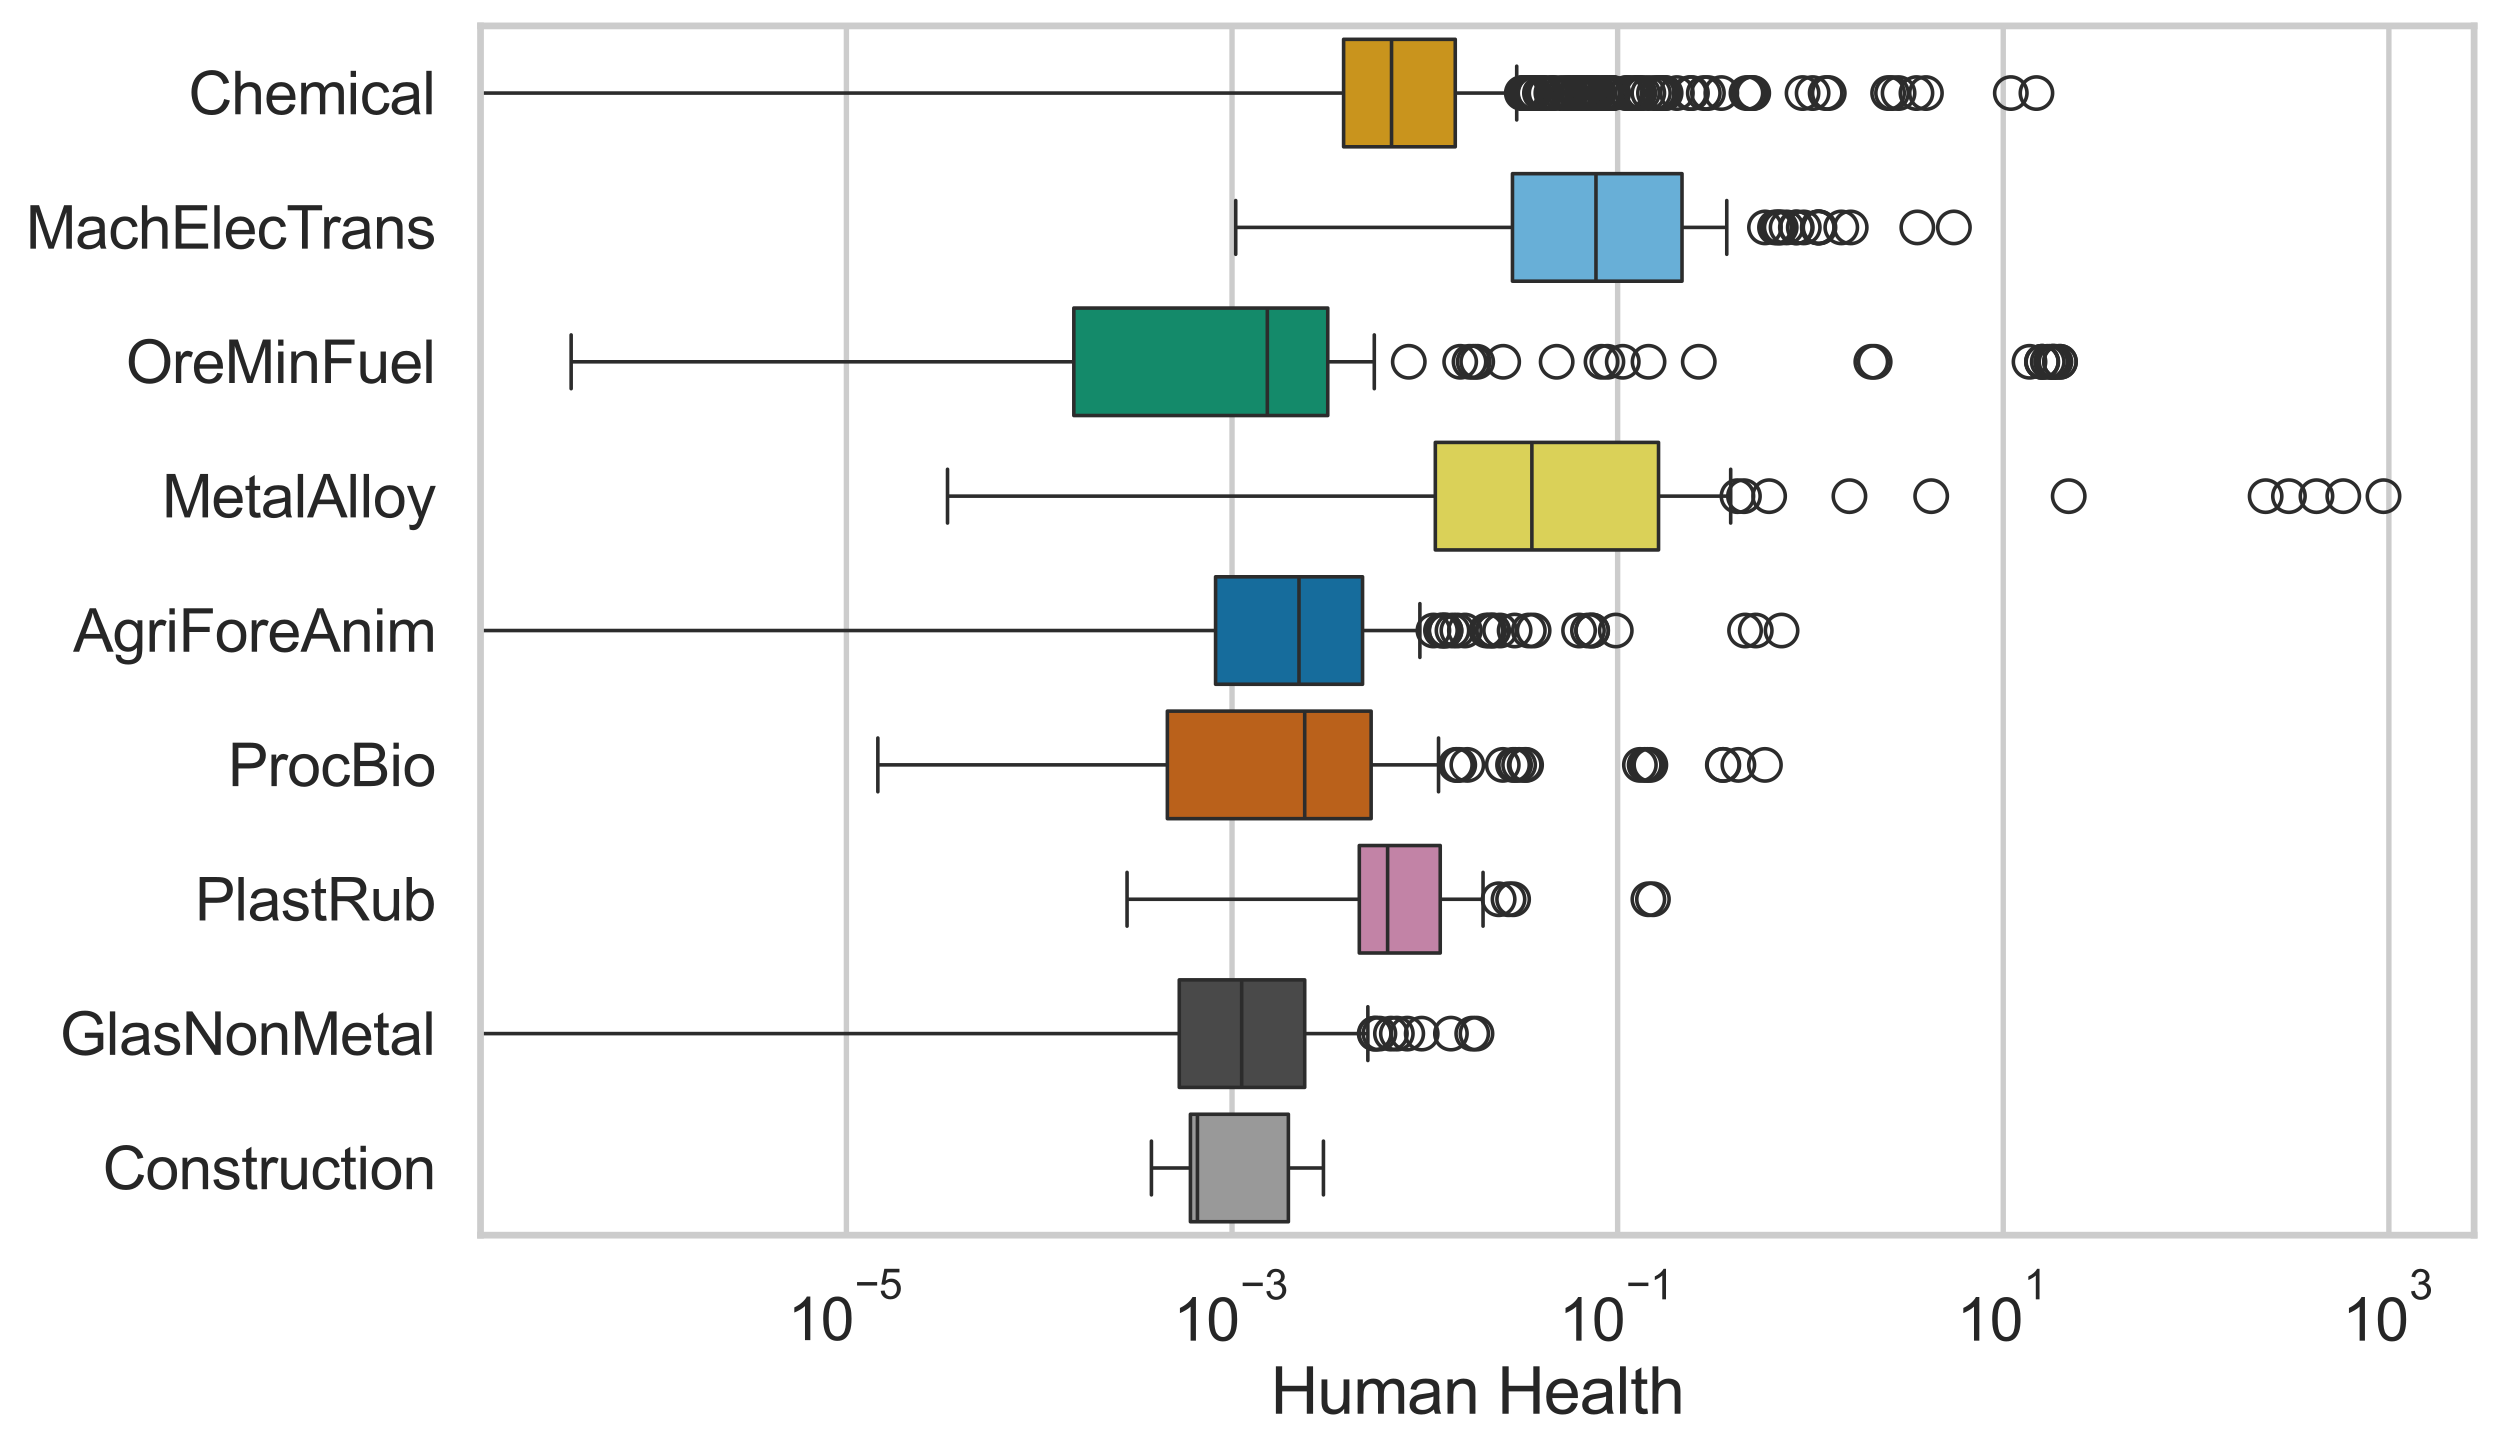<?xml version="1.0" encoding="utf-8" standalone="no"?>
<!DOCTYPE svg PUBLIC "-//W3C//DTD SVG 1.1//EN"
  "http://www.w3.org/Graphics/SVG/1.1/DTD/svg11.dtd">
<svg xmlns:xlink="http://www.w3.org/1999/xlink" width="695.577pt" height="404.121pt" viewBox="0 0 695.577 404.121" xmlns="http://www.w3.org/2000/svg" version="1.1">
 <defs>
  <style type="text/css">*{stroke-linejoin: round; stroke-linecap: butt}</style>
 </defs>
 <g id="figure_1">
  <g id="patch_1">
   <path d="M 0 404.121 
L 695.577 404.121 
L 695.577 0 
L 0 0 
z
" style="fill: #ffffff"/>
  </g>
  <g id="axes_1">
   <g id="patch_2">
    <path d="M 133.697 343.665 
L 688.377 343.665 
L 688.377 7.2 
L 133.697 7.2 
z
" style="fill: #ffffff"/>
   </g>
   <g id="matplotlib.axis_1">
    <g id="xtick_1">
     <g id="line2d_1">
      <path d="M 235.497 343.665 
L 235.497 7.2 
" clip-path="url(#pd877529862)" style="fill: none; stroke: #cccccc; stroke-width: 1.5; stroke-linecap: round"/>
     </g>
     <g id="text_1">
      <!-- $\mathdefault{10^{-5}}$ -->
      <g style="fill: #262626" transform="translate(219.162 373.015) scale(0.165 -0.165)">
       <defs>
        <path id="ArialMT-31" d="M 2384 0 
L 1822 0 
L 1822 3584 
Q 1619 3391 1289 3197 
Q 959 3003 697 2906 
L 697 3450 
Q 1169 3672 1522 3987 
Q 1875 4303 2022 4600 
L 2384 4600 
L 2384 0 
z
" transform="scale(0.016)"/>
        <path id="ArialMT-30" d="M 266 2259 
Q 266 3072 433 3567 
Q 600 4063 929 4331 
Q 1259 4600 1759 4600 
Q 2128 4600 2406 4451 
Q 2684 4303 2865 4023 
Q 3047 3744 3150 3342 
Q 3253 2941 3253 2259 
Q 3253 1453 3087 958 
Q 2922 463 2592 192 
Q 2263 -78 1759 -78 
Q 1097 -78 719 397 
Q 266 969 266 2259 
z
M 844 2259 
Q 844 1131 1108 757 
Q 1372 384 1759 384 
Q 2147 384 2411 759 
Q 2675 1134 2675 2259 
Q 2675 3391 2411 3762 
Q 2147 4134 1753 4134 
Q 1366 4134 1134 3806 
Q 844 3388 844 2259 
z
" transform="scale(0.016)"/>
        <path id="ArialMT-2212" d="M 3381 1997 
L 356 1997 
L 356 2522 
L 3381 2522 
L 3381 1997 
z
" transform="scale(0.016)"/>
        <path id="ArialMT-35" d="M 266 1200 
L 856 1250 
Q 922 819 1161 601 
Q 1400 384 1738 384 
Q 2144 384 2425 690 
Q 2706 997 2706 1503 
Q 2706 1984 2436 2262 
Q 2166 2541 1728 2541 
Q 1456 2541 1237 2417 
Q 1019 2294 894 2097 
L 366 2166 
L 809 4519 
L 3088 4519 
L 3088 3981 
L 1259 3981 
L 1013 2750 
Q 1425 3038 1878 3038 
Q 2478 3038 2890 2622 
Q 3303 2206 3303 1553 
Q 3303 931 2941 478 
Q 2500 -78 1738 -78 
Q 1113 -78 717 272 
Q 322 622 266 1200 
z
" transform="scale(0.016)"/>
       </defs>
       <use xlink:href="#ArialMT-31" transform="translate(0 0.88)"/>
       <use xlink:href="#ArialMT-30" transform="translate(55.615 0.88)"/>
       <use xlink:href="#ArialMT-2212" transform="translate(112.973 70.573) scale(0.7)"/>
       <use xlink:href="#ArialMT-35" transform="translate(153.852 70.573) scale(0.7)"/>
      </g>
     </g>
    </g>
    <g id="xtick_2">
     <g id="line2d_2">
      <path d="M 342.787 343.665 
L 342.787 7.2 
" clip-path="url(#pd877529862)" style="fill: none; stroke: #cccccc; stroke-width: 1.5; stroke-linecap: round"/>
     </g>
     <g id="text_2">
      <!-- $\mathdefault{10^{-3}}$ -->
      <g style="fill: #262626" transform="translate(326.452 373.18) scale(0.165 -0.165)">
       <defs>
        <path id="ArialMT-33" d="M 269 1209 
L 831 1284 
Q 928 806 1161 595 
Q 1394 384 1728 384 
Q 2125 384 2398 659 
Q 2672 934 2672 1341 
Q 2672 1728 2419 1979 
Q 2166 2231 1775 2231 
Q 1616 2231 1378 2169 
L 1441 2663 
Q 1497 2656 1531 2656 
Q 1891 2656 2178 2843 
Q 2466 3031 2466 3422 
Q 2466 3731 2256 3934 
Q 2047 4138 1716 4138 
Q 1388 4138 1169 3931 
Q 950 3725 888 3313 
L 325 3413 
Q 428 3978 793 4289 
Q 1159 4600 1703 4600 
Q 2078 4600 2393 4439 
Q 2709 4278 2876 4000 
Q 3044 3722 3044 3409 
Q 3044 3113 2884 2869 
Q 2725 2625 2413 2481 
Q 2819 2388 3044 2092 
Q 3269 1797 3269 1353 
Q 3269 753 2831 336 
Q 2394 -81 1725 -81 
Q 1122 -81 723 278 
Q 325 638 269 1209 
z
" transform="scale(0.016)"/>
       </defs>
       <use xlink:href="#ArialMT-31" transform="translate(0 0.994)"/>
       <use xlink:href="#ArialMT-30" transform="translate(55.615 0.994)"/>
       <use xlink:href="#ArialMT-2212" transform="translate(112.973 70.688) scale(0.7)"/>
       <use xlink:href="#ArialMT-33" transform="translate(153.852 70.688) scale(0.7)"/>
      </g>
     </g>
    </g>
    <g id="xtick_3">
     <g id="line2d_3">
      <path d="M 450.077 343.665 
L 450.077 7.2 
" clip-path="url(#pd877529862)" style="fill: none; stroke: #cccccc; stroke-width: 1.5; stroke-linecap: round"/>
     </g>
     <g id="text_3">
      <!-- $\mathdefault{10^{-1}}$ -->
      <g style="fill: #262626" transform="translate(433.742 373.18) scale(0.165 -0.165)">
       <use xlink:href="#ArialMT-31" transform="translate(0 0.994)"/>
       <use xlink:href="#ArialMT-30" transform="translate(55.615 0.994)"/>
       <use xlink:href="#ArialMT-2212" transform="translate(112.973 70.688) scale(0.7)"/>
       <use xlink:href="#ArialMT-31" transform="translate(153.852 70.688) scale(0.7)"/>
      </g>
     </g>
    </g>
    <g id="xtick_4">
     <g id="line2d_4">
      <path d="M 557.367 343.665 
L 557.367 7.2 
" clip-path="url(#pd877529862)" style="fill: none; stroke: #cccccc; stroke-width: 1.5; stroke-linecap: round"/>
     </g>
     <g id="text_4">
      <!-- $\mathdefault{10^{1}}$ -->
      <g style="fill: #262626" transform="translate(544.415 373.18) scale(0.165 -0.165)">
       <use xlink:href="#ArialMT-31" transform="translate(0 0.994)"/>
       <use xlink:href="#ArialMT-30" transform="translate(55.615 0.994)"/>
       <use xlink:href="#ArialMT-31" transform="translate(112.973 70.688) scale(0.7)"/>
      </g>
     </g>
    </g>
    <g id="xtick_5">
     <g id="line2d_5">
      <path d="M 664.657 343.665 
L 664.657 7.2 
" clip-path="url(#pd877529862)" style="fill: none; stroke: #cccccc; stroke-width: 1.5; stroke-linecap: round"/>
     </g>
     <g id="text_5">
      <!-- $\mathdefault{10^{3}}$ -->
      <g style="fill: #262626" transform="translate(651.705 373.18) scale(0.165 -0.165)">
       <use xlink:href="#ArialMT-31" transform="translate(0 0.994)"/>
       <use xlink:href="#ArialMT-30" transform="translate(55.615 0.994)"/>
       <use xlink:href="#ArialMT-33" transform="translate(112.973 70.688) scale(0.7)"/>
      </g>
     </g>
    </g>
    <g id="text_6">
     <!-- Human Health -->
     <g style="fill: #262626" transform="translate(353.511 393.344) scale(0.18 -0.18)">
      <defs>
       <path id="ArialMT-48" d="M 513 0 
L 513 4581 
L 1119 4581 
L 1119 2700 
L 3500 2700 
L 3500 4581 
L 4106 4581 
L 4106 0 
L 3500 0 
L 3500 2159 
L 1119 2159 
L 1119 0 
L 513 0 
z
" transform="scale(0.016)"/>
       <path id="ArialMT-75" d="M 2597 0 
L 2597 488 
Q 2209 -75 1544 -75 
Q 1250 -75 995 37 
Q 741 150 617 320 
Q 494 491 444 738 
Q 409 903 409 1263 
L 409 3319 
L 972 3319 
L 972 1478 
Q 972 1038 1006 884 
Q 1059 663 1231 536 
Q 1403 409 1656 409 
Q 1909 409 2131 539 
Q 2353 669 2445 892 
Q 2538 1116 2538 1541 
L 2538 3319 
L 3100 3319 
L 3100 0 
L 2597 0 
z
" transform="scale(0.016)"/>
       <path id="ArialMT-6d" d="M 422 0 
L 422 3319 
L 925 3319 
L 925 2853 
Q 1081 3097 1340 3245 
Q 1600 3394 1931 3394 
Q 2300 3394 2536 3241 
Q 2772 3088 2869 2813 
Q 3263 3394 3894 3394 
Q 4388 3394 4653 3120 
Q 4919 2847 4919 2278 
L 4919 0 
L 4359 0 
L 4359 2091 
Q 4359 2428 4304 2576 
Q 4250 2725 4106 2815 
Q 3963 2906 3769 2906 
Q 3419 2906 3187 2673 
Q 2956 2441 2956 1928 
L 2956 0 
L 2394 0 
L 2394 2156 
Q 2394 2531 2256 2718 
Q 2119 2906 1806 2906 
Q 1569 2906 1367 2781 
Q 1166 2656 1075 2415 
Q 984 2175 984 1722 
L 984 0 
L 422 0 
z
" transform="scale(0.016)"/>
       <path id="ArialMT-61" d="M 2588 409 
Q 2275 144 1986 34 
Q 1697 -75 1366 -75 
Q 819 -75 525 192 
Q 231 459 231 875 
Q 231 1119 342 1320 
Q 453 1522 633 1644 
Q 813 1766 1038 1828 
Q 1203 1872 1538 1913 
Q 2219 1994 2541 2106 
Q 2544 2222 2544 2253 
Q 2544 2597 2384 2738 
Q 2169 2928 1744 2928 
Q 1347 2928 1158 2789 
Q 969 2650 878 2297 
L 328 2372 
Q 403 2725 575 2942 
Q 747 3159 1072 3276 
Q 1397 3394 1825 3394 
Q 2250 3394 2515 3294 
Q 2781 3194 2906 3042 
Q 3031 2891 3081 2659 
Q 3109 2516 3109 2141 
L 3109 1391 
Q 3109 606 3145 398 
Q 3181 191 3288 0 
L 2700 0 
Q 2613 175 2588 409 
z
M 2541 1666 
Q 2234 1541 1622 1453 
Q 1275 1403 1131 1340 
Q 988 1278 909 1158 
Q 831 1038 831 891 
Q 831 666 1001 516 
Q 1172 366 1500 366 
Q 1825 366 2078 508 
Q 2331 650 2450 897 
Q 2541 1088 2541 1459 
L 2541 1666 
z
" transform="scale(0.016)"/>
       <path id="ArialMT-6e" d="M 422 0 
L 422 3319 
L 928 3319 
L 928 2847 
Q 1294 3394 1984 3394 
Q 2284 3394 2536 3286 
Q 2788 3178 2913 3003 
Q 3038 2828 3088 2588 
Q 3119 2431 3119 2041 
L 3119 0 
L 2556 0 
L 2556 2019 
Q 2556 2363 2490 2533 
Q 2425 2703 2258 2804 
Q 2091 2906 1866 2906 
Q 1506 2906 1245 2678 
Q 984 2450 984 1813 
L 984 0 
L 422 0 
z
" transform="scale(0.016)"/>
       <path id="ArialMT-20" transform="scale(0.016)"/>
       <path id="ArialMT-65" d="M 2694 1069 
L 3275 997 
Q 3138 488 2766 206 
Q 2394 -75 1816 -75 
Q 1088 -75 661 373 
Q 234 822 234 1631 
Q 234 2469 665 2931 
Q 1097 3394 1784 3394 
Q 2450 3394 2872 2941 
Q 3294 2488 3294 1666 
Q 3294 1616 3291 1516 
L 816 1516 
Q 847 969 1125 678 
Q 1403 388 1819 388 
Q 2128 388 2347 550 
Q 2566 713 2694 1069 
z
M 847 1978 
L 2700 1978 
Q 2663 2397 2488 2606 
Q 2219 2931 1791 2931 
Q 1403 2931 1139 2672 
Q 875 2413 847 1978 
z
" transform="scale(0.016)"/>
       <path id="ArialMT-6c" d="M 409 0 
L 409 4581 
L 972 4581 
L 972 0 
L 409 0 
z
" transform="scale(0.016)"/>
       <path id="ArialMT-74" d="M 1650 503 
L 1731 6 
Q 1494 -44 1306 -44 
Q 1000 -44 831 53 
Q 663 150 594 308 
Q 525 466 525 972 
L 525 2881 
L 113 2881 
L 113 3319 
L 525 3319 
L 525 4141 
L 1084 4478 
L 1084 3319 
L 1650 3319 
L 1650 2881 
L 1084 2881 
L 1084 941 
Q 1084 700 1114 631 
Q 1144 563 1211 522 
Q 1278 481 1403 481 
Q 1497 481 1650 503 
z
" transform="scale(0.016)"/>
       <path id="ArialMT-68" d="M 422 0 
L 422 4581 
L 984 4581 
L 984 2938 
Q 1378 3394 1978 3394 
Q 2347 3394 2619 3248 
Q 2891 3103 3008 2847 
Q 3125 2591 3125 2103 
L 3125 0 
L 2563 0 
L 2563 2103 
Q 2563 2525 2380 2717 
Q 2197 2909 1863 2909 
Q 1613 2909 1392 2779 
Q 1172 2650 1078 2428 
Q 984 2206 984 1816 
L 984 0 
L 422 0 
z
" transform="scale(0.016)"/>
      </defs>
      <use xlink:href="#ArialMT-48"/>
      <use xlink:href="#ArialMT-75" transform="translate(72.217 0)"/>
      <use xlink:href="#ArialMT-6d" transform="translate(127.832 0)"/>
      <use xlink:href="#ArialMT-61" transform="translate(211.133 0)"/>
      <use xlink:href="#ArialMT-6e" transform="translate(266.748 0)"/>
      <use xlink:href="#ArialMT-20" transform="translate(322.363 0)"/>
      <use xlink:href="#ArialMT-48" transform="translate(350.146 0)"/>
      <use xlink:href="#ArialMT-65" transform="translate(422.363 0)"/>
      <use xlink:href="#ArialMT-61" transform="translate(477.979 0)"/>
      <use xlink:href="#ArialMT-6c" transform="translate(533.594 0)"/>
      <use xlink:href="#ArialMT-74" transform="translate(555.811 0)"/>
      <use xlink:href="#ArialMT-68" transform="translate(583.594 0)"/>
     </g>
    </g>
   </g>
   <g id="matplotlib.axis_2">
    <g id="ytick_1">
     <g id="text_7">
      <!-- Chemical -->
      <g style="fill: #262626" transform="translate(52.428 31.798) scale(0.165 -0.165)">
       <defs>
        <path id="ArialMT-43" d="M 3763 1606 
L 4369 1453 
Q 4178 706 3683 314 
Q 3188 -78 2472 -78 
Q 1731 -78 1267 223 
Q 803 525 561 1097 
Q 319 1669 319 2325 
Q 319 3041 592 3573 
Q 866 4106 1370 4382 
Q 1875 4659 2481 4659 
Q 3169 4659 3637 4309 
Q 4106 3959 4291 3325 
L 3694 3184 
Q 3534 3684 3231 3912 
Q 2928 4141 2469 4141 
Q 1941 4141 1586 3887 
Q 1231 3634 1087 3207 
Q 944 2781 944 2328 
Q 944 1744 1114 1308 
Q 1284 872 1643 656 
Q 2003 441 2422 441 
Q 2931 441 3284 734 
Q 3638 1028 3763 1606 
z
" transform="scale(0.016)"/>
        <path id="ArialMT-69" d="M 425 3934 
L 425 4581 
L 988 4581 
L 988 3934 
L 425 3934 
z
M 425 0 
L 425 3319 
L 988 3319 
L 988 0 
L 425 0 
z
" transform="scale(0.016)"/>
        <path id="ArialMT-63" d="M 2588 1216 
L 3141 1144 
Q 3050 572 2676 248 
Q 2303 -75 1759 -75 
Q 1078 -75 664 370 
Q 250 816 250 1647 
Q 250 2184 428 2587 
Q 606 2991 970 3192 
Q 1334 3394 1763 3394 
Q 2303 3394 2647 3120 
Q 2991 2847 3088 2344 
L 2541 2259 
Q 2463 2594 2264 2762 
Q 2066 2931 1784 2931 
Q 1359 2931 1093 2626 
Q 828 2322 828 1663 
Q 828 994 1084 691 
Q 1341 388 1753 388 
Q 2084 388 2306 591 
Q 2528 794 2588 1216 
z
" transform="scale(0.016)"/>
       </defs>
       <use xlink:href="#ArialMT-43"/>
       <use xlink:href="#ArialMT-68" transform="translate(72.217 0)"/>
       <use xlink:href="#ArialMT-65" transform="translate(127.832 0)"/>
       <use xlink:href="#ArialMT-6d" transform="translate(183.447 0)"/>
       <use xlink:href="#ArialMT-69" transform="translate(266.748 0)"/>
       <use xlink:href="#ArialMT-63" transform="translate(288.965 0)"/>
       <use xlink:href="#ArialMT-61" transform="translate(338.965 0)"/>
       <use xlink:href="#ArialMT-6c" transform="translate(394.58 0)"/>
      </g>
     </g>
    </g>
    <g id="ytick_2">
     <g id="text_8">
      <!-- MachElecTrans -->
      <g style="fill: #262626" transform="translate(7.2 69.183) scale(0.165 -0.165)">
       <defs>
        <path id="ArialMT-4d" d="M 475 0 
L 475 4581 
L 1388 4581 
L 2472 1338 
Q 2622 884 2691 659 
Q 2769 909 2934 1394 
L 4031 4581 
L 4847 4581 
L 4847 0 
L 4263 0 
L 4263 3834 
L 2931 0 
L 2384 0 
L 1059 3900 
L 1059 0 
L 475 0 
z
" transform="scale(0.016)"/>
        <path id="ArialMT-45" d="M 506 0 
L 506 4581 
L 3819 4581 
L 3819 4041 
L 1113 4041 
L 1113 2638 
L 3647 2638 
L 3647 2100 
L 1113 2100 
L 1113 541 
L 3925 541 
L 3925 0 
L 506 0 
z
" transform="scale(0.016)"/>
        <path id="ArialMT-54" d="M 1659 0 
L 1659 4041 
L 150 4041 
L 150 4581 
L 3781 4581 
L 3781 4041 
L 2266 4041 
L 2266 0 
L 1659 0 
z
" transform="scale(0.016)"/>
        <path id="ArialMT-72" d="M 416 0 
L 416 3319 
L 922 3319 
L 922 2816 
Q 1116 3169 1280 3281 
Q 1444 3394 1641 3394 
Q 1925 3394 2219 3213 
L 2025 2691 
Q 1819 2813 1613 2813 
Q 1428 2813 1281 2702 
Q 1134 2591 1072 2394 
Q 978 2094 978 1738 
L 978 0 
L 416 0 
z
" transform="scale(0.016)"/>
        <path id="ArialMT-73" d="M 197 991 
L 753 1078 
Q 800 744 1014 566 
Q 1228 388 1613 388 
Q 2000 388 2187 545 
Q 2375 703 2375 916 
Q 2375 1106 2209 1216 
Q 2094 1291 1634 1406 
Q 1016 1563 777 1677 
Q 538 1791 414 1992 
Q 291 2194 291 2438 
Q 291 2659 392 2848 
Q 494 3038 669 3163 
Q 800 3259 1026 3326 
Q 1253 3394 1513 3394 
Q 1903 3394 2198 3281 
Q 2494 3169 2634 2976 
Q 2775 2784 2828 2463 
L 2278 2388 
Q 2241 2644 2061 2787 
Q 1881 2931 1553 2931 
Q 1166 2931 1000 2803 
Q 834 2675 834 2503 
Q 834 2394 903 2306 
Q 972 2216 1119 2156 
Q 1203 2125 1616 2013 
Q 2213 1853 2448 1751 
Q 2684 1650 2818 1456 
Q 2953 1263 2953 975 
Q 2953 694 2789 445 
Q 2625 197 2315 61 
Q 2006 -75 1616 -75 
Q 969 -75 630 194 
Q 291 463 197 991 
z
" transform="scale(0.016)"/>
       </defs>
       <use xlink:href="#ArialMT-4d"/>
       <use xlink:href="#ArialMT-61" transform="translate(83.301 0)"/>
       <use xlink:href="#ArialMT-63" transform="translate(138.916 0)"/>
       <use xlink:href="#ArialMT-68" transform="translate(188.916 0)"/>
       <use xlink:href="#ArialMT-45" transform="translate(244.531 0)"/>
       <use xlink:href="#ArialMT-6c" transform="translate(311.23 0)"/>
       <use xlink:href="#ArialMT-65" transform="translate(333.447 0)"/>
       <use xlink:href="#ArialMT-63" transform="translate(389.062 0)"/>
       <use xlink:href="#ArialMT-54" transform="translate(439.062 0)"/>
       <use xlink:href="#ArialMT-72" transform="translate(496.396 0)"/>
       <use xlink:href="#ArialMT-61" transform="translate(529.697 0)"/>
       <use xlink:href="#ArialMT-6e" transform="translate(585.312 0)"/>
       <use xlink:href="#ArialMT-73" transform="translate(640.928 0)"/>
      </g>
     </g>
    </g>
    <g id="ytick_3">
     <g id="text_9">
      <!-- OreMinFuel -->
      <g style="fill: #262626" transform="translate(35.013 106.568) scale(0.165 -0.165)">
       <defs>
        <path id="ArialMT-4f" d="M 309 2231 
Q 309 3372 921 4017 
Q 1534 4663 2503 4663 
Q 3138 4663 3647 4359 
Q 4156 4056 4423 3514 
Q 4691 2972 4691 2284 
Q 4691 1588 4409 1038 
Q 4128 488 3612 205 
Q 3097 -78 2500 -78 
Q 1853 -78 1343 234 
Q 834 547 571 1087 
Q 309 1628 309 2231 
z
M 934 2222 
Q 934 1394 1379 917 
Q 1825 441 2497 441 
Q 3181 441 3623 922 
Q 4066 1403 4066 2288 
Q 4066 2847 3877 3264 
Q 3688 3681 3323 3911 
Q 2959 4141 2506 4141 
Q 1863 4141 1398 3698 
Q 934 3256 934 2222 
z
" transform="scale(0.016)"/>
        <path id="ArialMT-46" d="M 525 0 
L 525 4581 
L 3616 4581 
L 3616 4041 
L 1131 4041 
L 1131 2622 
L 3281 2622 
L 3281 2081 
L 1131 2081 
L 1131 0 
L 525 0 
z
" transform="scale(0.016)"/>
       </defs>
       <use xlink:href="#ArialMT-4f"/>
       <use xlink:href="#ArialMT-72" transform="translate(77.783 0)"/>
       <use xlink:href="#ArialMT-65" transform="translate(111.084 0)"/>
       <use xlink:href="#ArialMT-4d" transform="translate(166.699 0)"/>
       <use xlink:href="#ArialMT-69" transform="translate(250 0)"/>
       <use xlink:href="#ArialMT-6e" transform="translate(272.217 0)"/>
       <use xlink:href="#ArialMT-46" transform="translate(327.832 0)"/>
       <use xlink:href="#ArialMT-75" transform="translate(388.916 0)"/>
       <use xlink:href="#ArialMT-65" transform="translate(444.531 0)"/>
       <use xlink:href="#ArialMT-6c" transform="translate(500.146 0)"/>
      </g>
     </g>
    </g>
    <g id="ytick_4">
     <g id="text_10">
      <!-- MetalAlloy -->
      <g style="fill: #262626" transform="translate(45.088 143.953) scale(0.165 -0.165)">
       <defs>
        <path id="ArialMT-41" d="M -9 0 
L 1750 4581 
L 2403 4581 
L 4278 0 
L 3588 0 
L 3053 1388 
L 1138 1388 
L 634 0 
L -9 0 
z
M 1313 1881 
L 2866 1881 
L 2388 3150 
Q 2169 3728 2063 4100 
Q 1975 3659 1816 3225 
L 1313 1881 
z
" transform="scale(0.016)"/>
        <path id="ArialMT-6f" d="M 213 1659 
Q 213 2581 725 3025 
Q 1153 3394 1769 3394 
Q 2453 3394 2887 2945 
Q 3322 2497 3322 1706 
Q 3322 1066 3130 698 
Q 2938 331 2570 128 
Q 2203 -75 1769 -75 
Q 1072 -75 642 372 
Q 213 819 213 1659 
z
M 791 1659 
Q 791 1022 1069 705 
Q 1347 388 1769 388 
Q 2188 388 2466 706 
Q 2744 1025 2744 1678 
Q 2744 2294 2464 2611 
Q 2184 2928 1769 2928 
Q 1347 2928 1069 2612 
Q 791 2297 791 1659 
z
" transform="scale(0.016)"/>
        <path id="ArialMT-79" d="M 397 -1278 
L 334 -750 
Q 519 -800 656 -800 
Q 844 -800 956 -737 
Q 1069 -675 1141 -563 
Q 1194 -478 1313 -144 
Q 1328 -97 1363 -6 
L 103 3319 
L 709 3319 
L 1400 1397 
Q 1534 1031 1641 628 
Q 1738 1016 1872 1384 
L 2581 3319 
L 3144 3319 
L 1881 -56 
Q 1678 -603 1566 -809 
Q 1416 -1088 1222 -1217 
Q 1028 -1347 759 -1347 
Q 597 -1347 397 -1278 
z
" transform="scale(0.016)"/>
       </defs>
       <use xlink:href="#ArialMT-4d"/>
       <use xlink:href="#ArialMT-65" transform="translate(83.301 0)"/>
       <use xlink:href="#ArialMT-74" transform="translate(138.916 0)"/>
       <use xlink:href="#ArialMT-61" transform="translate(166.699 0)"/>
       <use xlink:href="#ArialMT-6c" transform="translate(222.314 0)"/>
       <use xlink:href="#ArialMT-41" transform="translate(244.531 0)"/>
       <use xlink:href="#ArialMT-6c" transform="translate(311.23 0)"/>
       <use xlink:href="#ArialMT-6c" transform="translate(333.447 0)"/>
       <use xlink:href="#ArialMT-6f" transform="translate(355.664 0)"/>
       <use xlink:href="#ArialMT-79" transform="translate(411.279 0)"/>
      </g>
     </g>
    </g>
    <g id="ytick_5">
     <g id="text_11">
      <!-- AgriForeAnim -->
      <g style="fill: #262626" transform="translate(20.341 181.337) scale(0.165 -0.165)">
       <defs>
        <path id="ArialMT-67" d="M 319 -275 
L 866 -356 
Q 900 -609 1056 -725 
Q 1266 -881 1628 -881 
Q 2019 -881 2231 -725 
Q 2444 -569 2519 -288 
Q 2563 -116 2559 434 
Q 2191 0 1641 0 
Q 956 0 581 494 
Q 206 988 206 1678 
Q 206 2153 378 2554 
Q 550 2956 876 3175 
Q 1203 3394 1644 3394 
Q 2231 3394 2613 2919 
L 2613 3319 
L 3131 3319 
L 3131 450 
Q 3131 -325 2973 -648 
Q 2816 -972 2473 -1159 
Q 2131 -1347 1631 -1347 
Q 1038 -1347 672 -1080 
Q 306 -813 319 -275 
z
M 784 1719 
Q 784 1066 1043 766 
Q 1303 466 1694 466 
Q 2081 466 2343 764 
Q 2606 1063 2606 1700 
Q 2606 2309 2336 2618 
Q 2066 2928 1684 2928 
Q 1309 2928 1046 2623 
Q 784 2319 784 1719 
z
" transform="scale(0.016)"/>
       </defs>
       <use xlink:href="#ArialMT-41"/>
       <use xlink:href="#ArialMT-67" transform="translate(66.699 0)"/>
       <use xlink:href="#ArialMT-72" transform="translate(122.314 0)"/>
       <use xlink:href="#ArialMT-69" transform="translate(155.615 0)"/>
       <use xlink:href="#ArialMT-46" transform="translate(177.832 0)"/>
       <use xlink:href="#ArialMT-6f" transform="translate(238.916 0)"/>
       <use xlink:href="#ArialMT-72" transform="translate(294.531 0)"/>
       <use xlink:href="#ArialMT-65" transform="translate(327.832 0)"/>
       <use xlink:href="#ArialMT-41" transform="translate(383.447 0)"/>
       <use xlink:href="#ArialMT-6e" transform="translate(450.146 0)"/>
       <use xlink:href="#ArialMT-69" transform="translate(505.762 0)"/>
       <use xlink:href="#ArialMT-6d" transform="translate(527.979 0)"/>
      </g>
     </g>
    </g>
    <g id="ytick_6">
     <g id="text_12">
      <!-- ProcBio -->
      <g style="fill: #262626" transform="translate(63.424 218.722) scale(0.165 -0.165)">
       <defs>
        <path id="ArialMT-50" d="M 494 0 
L 494 4581 
L 2222 4581 
Q 2678 4581 2919 4538 
Q 3256 4481 3484 4323 
Q 3713 4166 3852 3881 
Q 3991 3597 3991 3256 
Q 3991 2672 3619 2267 
Q 3247 1863 2275 1863 
L 1100 1863 
L 1100 0 
L 494 0 
z
M 1100 2403 
L 2284 2403 
Q 2872 2403 3119 2622 
Q 3366 2841 3366 3238 
Q 3366 3525 3220 3729 
Q 3075 3934 2838 4000 
Q 2684 4041 2272 4041 
L 1100 4041 
L 1100 2403 
z
" transform="scale(0.016)"/>
        <path id="ArialMT-42" d="M 469 0 
L 469 4581 
L 2188 4581 
Q 2713 4581 3030 4442 
Q 3347 4303 3526 4014 
Q 3706 3725 3706 3409 
Q 3706 3116 3547 2856 
Q 3388 2597 3066 2438 
Q 3481 2316 3704 2022 
Q 3928 1728 3928 1328 
Q 3928 1006 3792 729 
Q 3656 453 3456 303 
Q 3256 153 2954 76 
Q 2653 0 2216 0 
L 469 0 
z
M 1075 2656 
L 2066 2656 
Q 2469 2656 2644 2709 
Q 2875 2778 2992 2937 
Q 3109 3097 3109 3338 
Q 3109 3566 3000 3739 
Q 2891 3913 2687 3977 
Q 2484 4041 1991 4041 
L 1075 4041 
L 1075 2656 
z
M 1075 541 
L 2216 541 
Q 2509 541 2628 563 
Q 2838 600 2978 687 
Q 3119 775 3209 942 
Q 3300 1109 3300 1328 
Q 3300 1584 3169 1773 
Q 3038 1963 2805 2039 
Q 2572 2116 2134 2116 
L 1075 2116 
L 1075 541 
z
" transform="scale(0.016)"/>
       </defs>
       <use xlink:href="#ArialMT-50"/>
       <use xlink:href="#ArialMT-72" transform="translate(66.699 0)"/>
       <use xlink:href="#ArialMT-6f" transform="translate(100 0)"/>
       <use xlink:href="#ArialMT-63" transform="translate(155.615 0)"/>
       <use xlink:href="#ArialMT-42" transform="translate(205.615 0)"/>
       <use xlink:href="#ArialMT-69" transform="translate(272.314 0)"/>
       <use xlink:href="#ArialMT-6f" transform="translate(294.531 0)"/>
      </g>
     </g>
    </g>
    <g id="ytick_7">
     <g id="text_13">
      <!-- PlastRub -->
      <g style="fill: #262626" transform="translate(54.248 256.107) scale(0.165 -0.165)">
       <defs>
        <path id="ArialMT-52" d="M 503 0 
L 503 4581 
L 2534 4581 
Q 3147 4581 3465 4457 
Q 3784 4334 3975 4021 
Q 4166 3709 4166 3331 
Q 4166 2844 3850 2509 
Q 3534 2175 2875 2084 
Q 3116 1969 3241 1856 
Q 3506 1613 3744 1247 
L 4541 0 
L 3778 0 
L 3172 953 
Q 2906 1366 2734 1584 
Q 2563 1803 2427 1890 
Q 2291 1978 2150 2013 
Q 2047 2034 1813 2034 
L 1109 2034 
L 1109 0 
L 503 0 
z
M 1109 2559 
L 2413 2559 
Q 2828 2559 3062 2645 
Q 3297 2731 3419 2920 
Q 3541 3109 3541 3331 
Q 3541 3656 3305 3865 
Q 3069 4075 2559 4075 
L 1109 4075 
L 1109 2559 
z
" transform="scale(0.016)"/>
        <path id="ArialMT-62" d="M 941 0 
L 419 0 
L 419 4581 
L 981 4581 
L 981 2947 
Q 1338 3394 1891 3394 
Q 2197 3394 2470 3270 
Q 2744 3147 2920 2923 
Q 3097 2700 3197 2384 
Q 3297 2069 3297 1709 
Q 3297 856 2875 390 
Q 2453 -75 1863 -75 
Q 1275 -75 941 416 
L 941 0 
z
M 934 1684 
Q 934 1088 1097 822 
Q 1363 388 1816 388 
Q 2184 388 2453 708 
Q 2722 1028 2722 1663 
Q 2722 2313 2464 2622 
Q 2206 2931 1841 2931 
Q 1472 2931 1203 2611 
Q 934 2291 934 1684 
z
" transform="scale(0.016)"/>
       </defs>
       <use xlink:href="#ArialMT-50"/>
       <use xlink:href="#ArialMT-6c" transform="translate(66.699 0)"/>
       <use xlink:href="#ArialMT-61" transform="translate(88.916 0)"/>
       <use xlink:href="#ArialMT-73" transform="translate(144.531 0)"/>
       <use xlink:href="#ArialMT-74" transform="translate(194.531 0)"/>
       <use xlink:href="#ArialMT-52" transform="translate(222.314 0)"/>
       <use xlink:href="#ArialMT-75" transform="translate(294.531 0)"/>
       <use xlink:href="#ArialMT-62" transform="translate(350.146 0)"/>
      </g>
     </g>
    </g>
    <g id="ytick_8">
     <g id="text_14">
      <!-- GlasNonMetal -->
      <g style="fill: #262626" transform="translate(16.659 293.492) scale(0.165 -0.165)">
       <defs>
        <path id="ArialMT-47" d="M 2638 1797 
L 2638 2334 
L 4578 2338 
L 4578 638 
Q 4131 281 3656 101 
Q 3181 -78 2681 -78 
Q 2006 -78 1454 211 
Q 903 500 622 1047 
Q 341 1594 341 2269 
Q 341 2938 620 3517 
Q 900 4097 1425 4378 
Q 1950 4659 2634 4659 
Q 3131 4659 3532 4498 
Q 3934 4338 4162 4050 
Q 4391 3763 4509 3300 
L 3963 3150 
Q 3859 3500 3706 3700 
Q 3553 3900 3268 4020 
Q 2984 4141 2638 4141 
Q 2222 4141 1919 4014 
Q 1616 3888 1430 3681 
Q 1244 3475 1141 3228 
Q 966 2803 966 2306 
Q 966 1694 1177 1281 
Q 1388 869 1791 669 
Q 2194 469 2647 469 
Q 3041 469 3416 620 
Q 3791 772 3984 944 
L 3984 1797 
L 2638 1797 
z
" transform="scale(0.016)"/>
        <path id="ArialMT-4e" d="M 488 0 
L 488 4581 
L 1109 4581 
L 3516 984 
L 3516 4581 
L 4097 4581 
L 4097 0 
L 3475 0 
L 1069 3600 
L 1069 0 
L 488 0 
z
" transform="scale(0.016)"/>
       </defs>
       <use xlink:href="#ArialMT-47"/>
       <use xlink:href="#ArialMT-6c" transform="translate(77.783 0)"/>
       <use xlink:href="#ArialMT-61" transform="translate(100 0)"/>
       <use xlink:href="#ArialMT-73" transform="translate(155.615 0)"/>
       <use xlink:href="#ArialMT-4e" transform="translate(205.615 0)"/>
       <use xlink:href="#ArialMT-6f" transform="translate(277.832 0)"/>
       <use xlink:href="#ArialMT-6e" transform="translate(333.447 0)"/>
       <use xlink:href="#ArialMT-4d" transform="translate(389.062 0)"/>
       <use xlink:href="#ArialMT-65" transform="translate(472.363 0)"/>
       <use xlink:href="#ArialMT-74" transform="translate(527.979 0)"/>
       <use xlink:href="#ArialMT-61" transform="translate(555.762 0)"/>
       <use xlink:href="#ArialMT-6c" transform="translate(611.377 0)"/>
      </g>
     </g>
    </g>
    <g id="ytick_9">
     <g id="text_15">
      <!-- Construction -->
      <g style="fill: #262626" transform="translate(28.575 330.877) scale(0.165 -0.165)">
       <use xlink:href="#ArialMT-43"/>
       <use xlink:href="#ArialMT-6f" transform="translate(72.217 0)"/>
       <use xlink:href="#ArialMT-6e" transform="translate(127.832 0)"/>
       <use xlink:href="#ArialMT-73" transform="translate(183.447 0)"/>
       <use xlink:href="#ArialMT-74" transform="translate(233.447 0)"/>
       <use xlink:href="#ArialMT-72" transform="translate(261.23 0)"/>
       <use xlink:href="#ArialMT-75" transform="translate(294.531 0)"/>
       <use xlink:href="#ArialMT-63" transform="translate(350.146 0)"/>
       <use xlink:href="#ArialMT-74" transform="translate(400.146 0)"/>
       <use xlink:href="#ArialMT-69" transform="translate(427.93 0)"/>
       <use xlink:href="#ArialMT-6f" transform="translate(450.146 0)"/>
       <use xlink:href="#ArialMT-6e" transform="translate(505.762 0)"/>
      </g>
     </g>
    </g>
   </g>
   <g id="patch_3">
    <path d="M 373.834 10.938 
L 373.834 40.846 
L 404.897 40.846 
L 404.897 10.938 
L 373.834 10.938 
z
" clip-path="url(#pd877529862)" style="fill: #c9941d; stroke: #2c2c2c; stroke-linejoin: miter"/>
   </g>
   <g id="line2d_6">
    <path d="M 373.834 25.892 
L -1 25.892 
" clip-path="url(#pd877529862)" style="fill: none; stroke: #2c2c2c"/>
   </g>
   <g id="line2d_7">
    <path d="M 404.897 25.892 
L 421.997 25.892 
" clip-path="url(#pd877529862)" style="fill: none; stroke: #2c2c2c"/>
   </g>
   <g id="line2d_8">
    <path clip-path="url(#pd877529862)" style="fill: none; stroke: #2c2c2c; stroke-linecap: round"/>
   </g>
   <g id="line2d_9">
    <path d="M 421.997 18.415 
L 421.997 33.369 
" clip-path="url(#pd877529862)" style="fill: none; stroke: #2c2c2c; stroke-linecap: round"/>
   </g>
   <g id="line2d_10">
    <defs>
     <path id="mb0278160c7" d="M 0 4.5 
C 1.193 4.5 2.338 4.026 3.182 3.182 
C 4.026 2.338 4.5 1.193 4.5 0 
C 4.5 -1.193 4.026 -2.338 3.182 -3.182 
C 2.338 -4.026 1.193 -4.5 0 -4.5 
C -1.193 -4.5 -2.338 -4.026 -3.182 -3.182 
C -4.026 -2.338 -4.5 -1.193 -4.5 0 
C -4.5 1.193 -4.026 2.338 -3.182 3.182 
C -2.338 4.026 -1.193 4.5 0 4.5 
z
" style="stroke: #2c2c2c"/>
    </defs>
    <g clip-path="url(#pd877529862)">
     <use xlink:href="#mb0278160c7" x="437.107" y="25.892" style="fill-opacity: 0; stroke: #2c2c2c"/>
     <use xlink:href="#mb0278160c7" x="487.492" y="25.892" style="fill-opacity: 0; stroke: #2c2c2c"/>
     <use xlink:href="#mb0278160c7" x="426.708" y="25.892" style="fill-opacity: 0; stroke: #2c2c2c"/>
     <use xlink:href="#mb0278160c7" x="525.334" y="25.892" style="fill-opacity: 0; stroke: #2c2c2c"/>
     <use xlink:href="#mb0278160c7" x="475.201" y="25.892" style="fill-opacity: 0; stroke: #2c2c2c"/>
     <use xlink:href="#mb0278160c7" x="429.089" y="25.892" style="fill-opacity: 0; stroke: #2c2c2c"/>
     <use xlink:href="#mb0278160c7" x="439.247" y="25.892" style="fill-opacity: 0; stroke: #2c2c2c"/>
     <use xlink:href="#mb0278160c7" x="443.71" y="25.892" style="fill-opacity: 0; stroke: #2c2c2c"/>
     <use xlink:href="#mb0278160c7" x="486.758" y="25.892" style="fill-opacity: 0; stroke: #2c2c2c"/>
     <use xlink:href="#mb0278160c7" x="448.853" y="25.892" style="fill-opacity: 0; stroke: #2c2c2c"/>
     <use xlink:href="#mb0278160c7" x="435.295" y="25.892" style="fill-opacity: 0; stroke: #2c2c2c"/>
     <use xlink:href="#mb0278160c7" x="425.786" y="25.892" style="fill-opacity: 0; stroke: #2c2c2c"/>
     <use xlink:href="#mb0278160c7" x="434.121" y="25.892" style="fill-opacity: 0; stroke: #2c2c2c"/>
     <use xlink:href="#mb0278160c7" x="443.922" y="25.892" style="fill-opacity: 0; stroke: #2c2c2c"/>
     <use xlink:href="#mb0278160c7" x="441.958" y="25.892" style="fill-opacity: 0; stroke: #2c2c2c"/>
     <use xlink:href="#mb0278160c7" x="440.638" y="25.892" style="fill-opacity: 0; stroke: #2c2c2c"/>
     <use xlink:href="#mb0278160c7" x="440.274" y="25.892" style="fill-opacity: 0; stroke: #2c2c2c"/>
     <use xlink:href="#mb0278160c7" x="458.621" y="25.892" style="fill-opacity: 0; stroke: #2c2c2c"/>
     <use xlink:href="#mb0278160c7" x="440.33" y="25.892" style="fill-opacity: 0; stroke: #2c2c2c"/>
     <use xlink:href="#mb0278160c7" x="438.953" y="25.892" style="fill-opacity: 0; stroke: #2c2c2c"/>
     <use xlink:href="#mb0278160c7" x="462.579" y="25.892" style="fill-opacity: 0; stroke: #2c2c2c"/>
     <use xlink:href="#mb0278160c7" x="438.46" y="25.892" style="fill-opacity: 0; stroke: #2c2c2c"/>
     <use xlink:href="#mb0278160c7" x="455.158" y="25.892" style="fill-opacity: 0; stroke: #2c2c2c"/>
     <use xlink:href="#mb0278160c7" x="431.632" y="25.892" style="fill-opacity: 0; stroke: #2c2c2c"/>
     <use xlink:href="#mb0278160c7" x="454.071" y="25.892" style="fill-opacity: 0; stroke: #2c2c2c"/>
     <use xlink:href="#mb0278160c7" x="442.829" y="25.892" style="fill-opacity: 0; stroke: #2c2c2c"/>
     <use xlink:href="#mb0278160c7" x="566.6" y="25.892" style="fill-opacity: 0; stroke: #2c2c2c"/>
     <use xlink:href="#mb0278160c7" x="461.27" y="25.892" style="fill-opacity: 0; stroke: #2c2c2c"/>
     <use xlink:href="#mb0278160c7" x="425.303" y="25.892" style="fill-opacity: 0; stroke: #2c2c2c"/>
     <use xlink:href="#mb0278160c7" x="501.527" y="25.892" style="fill-opacity: 0; stroke: #2c2c2c"/>
     <use xlink:href="#mb0278160c7" x="463.428" y="25.892" style="fill-opacity: 0; stroke: #2c2c2c"/>
     <use xlink:href="#mb0278160c7" x="444.802" y="25.892" style="fill-opacity: 0; stroke: #2c2c2c"/>
     <use xlink:href="#mb0278160c7" x="452.419" y="25.892" style="fill-opacity: 0; stroke: #2c2c2c"/>
     <use xlink:href="#mb0278160c7" x="504.327" y="25.892" style="fill-opacity: 0; stroke: #2c2c2c"/>
     <use xlink:href="#mb0278160c7" x="457.131" y="25.892" style="fill-opacity: 0; stroke: #2c2c2c"/>
     <use xlink:href="#mb0278160c7" x="470.758" y="25.892" style="fill-opacity: 0; stroke: #2c2c2c"/>
     <use xlink:href="#mb0278160c7" x="470.18" y="25.892" style="fill-opacity: 0; stroke: #2c2c2c"/>
     <use xlink:href="#mb0278160c7" x="456.116" y="25.892" style="fill-opacity: 0; stroke: #2c2c2c"/>
     <use xlink:href="#mb0278160c7" x="448.116" y="25.892" style="fill-opacity: 0; stroke: #2c2c2c"/>
     <use xlink:href="#mb0278160c7" x="507.958" y="25.892" style="fill-opacity: 0; stroke: #2c2c2c"/>
     <use xlink:href="#mb0278160c7" x="440.666" y="25.892" style="fill-opacity: 0; stroke: #2c2c2c"/>
     <use xlink:href="#mb0278160c7" x="426.944" y="25.892" style="fill-opacity: 0; stroke: #2c2c2c"/>
     <use xlink:href="#mb0278160c7" x="528.241" y="25.892" style="fill-opacity: 0; stroke: #2c2c2c"/>
     <use xlink:href="#mb0278160c7" x="463.178" y="25.892" style="fill-opacity: 0; stroke: #2c2c2c"/>
     <use xlink:href="#mb0278160c7" x="446.661" y="25.892" style="fill-opacity: 0; stroke: #2c2c2c"/>
     <use xlink:href="#mb0278160c7" x="428.457" y="25.892" style="fill-opacity: 0; stroke: #2c2c2c"/>
     <use xlink:href="#mb0278160c7" x="535.852" y="25.892" style="fill-opacity: 0; stroke: #2c2c2c"/>
     <use xlink:href="#mb0278160c7" x="455.837" y="25.892" style="fill-opacity: 0; stroke: #2c2c2c"/>
     <use xlink:href="#mb0278160c7" x="485.921" y="25.892" style="fill-opacity: 0; stroke: #2c2c2c"/>
     <use xlink:href="#mb0278160c7" x="474.053" y="25.892" style="fill-opacity: 0; stroke: #2c2c2c"/>
     <use xlink:href="#mb0278160c7" x="424.224" y="25.892" style="fill-opacity: 0; stroke: #2c2c2c"/>
     <use xlink:href="#mb0278160c7" x="432.135" y="25.892" style="fill-opacity: 0; stroke: #2c2c2c"/>
     <use xlink:href="#mb0278160c7" x="424.112" y="25.892" style="fill-opacity: 0; stroke: #2c2c2c"/>
     <use xlink:href="#mb0278160c7" x="446.121" y="25.892" style="fill-opacity: 0; stroke: #2c2c2c"/>
     <use xlink:href="#mb0278160c7" x="436.73" y="25.892" style="fill-opacity: 0; stroke: #2c2c2c"/>
     <use xlink:href="#mb0278160c7" x="452.852" y="25.892" style="fill-opacity: 0; stroke: #2c2c2c"/>
     <use xlink:href="#mb0278160c7" x="428.899" y="25.892" style="fill-opacity: 0; stroke: #2c2c2c"/>
     <use xlink:href="#mb0278160c7" x="441.197" y="25.892" style="fill-opacity: 0; stroke: #2c2c2c"/>
     <use xlink:href="#mb0278160c7" x="438.9" y="25.892" style="fill-opacity: 0; stroke: #2c2c2c"/>
     <use xlink:href="#mb0278160c7" x="508.818" y="25.892" style="fill-opacity: 0; stroke: #2c2c2c"/>
     <use xlink:href="#mb0278160c7" x="460.186" y="25.892" style="fill-opacity: 0; stroke: #2c2c2c"/>
     <use xlink:href="#mb0278160c7" x="533.218" y="25.892" style="fill-opacity: 0; stroke: #2c2c2c"/>
     <use xlink:href="#mb0278160c7" x="424.826" y="25.892" style="fill-opacity: 0; stroke: #2c2c2c"/>
     <use xlink:href="#mb0278160c7" x="440.198" y="25.892" style="fill-opacity: 0; stroke: #2c2c2c"/>
     <use xlink:href="#mb0278160c7" x="423.41" y="25.892" style="fill-opacity: 0; stroke: #2c2c2c"/>
     <use xlink:href="#mb0278160c7" x="442.041" y="25.892" style="fill-opacity: 0; stroke: #2c2c2c"/>
     <use xlink:href="#mb0278160c7" x="448.432" y="25.892" style="fill-opacity: 0; stroke: #2c2c2c"/>
     <use xlink:href="#mb0278160c7" x="436.19" y="25.892" style="fill-opacity: 0; stroke: #2c2c2c"/>
     <use xlink:href="#mb0278160c7" x="432.136" y="25.892" style="fill-opacity: 0; stroke: #2c2c2c"/>
     <use xlink:href="#mb0278160c7" x="429.288" y="25.892" style="fill-opacity: 0; stroke: #2c2c2c"/>
     <use xlink:href="#mb0278160c7" x="430.01" y="25.892" style="fill-opacity: 0; stroke: #2c2c2c"/>
     <use xlink:href="#mb0278160c7" x="487.802" y="25.892" style="fill-opacity: 0; stroke: #2c2c2c"/>
     <use xlink:href="#mb0278160c7" x="559.469" y="25.892" style="fill-opacity: 0; stroke: #2c2c2c"/>
     <use xlink:href="#mb0278160c7" x="455.691" y="25.892" style="fill-opacity: 0; stroke: #2c2c2c"/>
     <use xlink:href="#mb0278160c7" x="478.925" y="25.892" style="fill-opacity: 0; stroke: #2c2c2c"/>
     <use xlink:href="#mb0278160c7" x="426.825" y="25.892" style="fill-opacity: 0; stroke: #2c2c2c"/>
     <use xlink:href="#mb0278160c7" x="440.106" y="25.892" style="fill-opacity: 0; stroke: #2c2c2c"/>
     <use xlink:href="#mb0278160c7" x="442.651" y="25.892" style="fill-opacity: 0; stroke: #2c2c2c"/>
     <use xlink:href="#mb0278160c7" x="443.195" y="25.892" style="fill-opacity: 0; stroke: #2c2c2c"/>
     <use xlink:href="#mb0278160c7" x="447.023" y="25.892" style="fill-opacity: 0; stroke: #2c2c2c"/>
     <use xlink:href="#mb0278160c7" x="426.478" y="25.892" style="fill-opacity: 0; stroke: #2c2c2c"/>
     <use xlink:href="#mb0278160c7" x="423.877" y="25.892" style="fill-opacity: 0; stroke: #2c2c2c"/>
     <use xlink:href="#mb0278160c7" x="425.768" y="25.892" style="fill-opacity: 0; stroke: #2c2c2c"/>
     <use xlink:href="#mb0278160c7" x="446.712" y="25.892" style="fill-opacity: 0; stroke: #2c2c2c"/>
     <use xlink:href="#mb0278160c7" x="448.274" y="25.892" style="fill-opacity: 0; stroke: #2c2c2c"/>
     <use xlink:href="#mb0278160c7" x="444.436" y="25.892" style="fill-opacity: 0; stroke: #2c2c2c"/>
     <use xlink:href="#mb0278160c7" x="448.356" y="25.892" style="fill-opacity: 0; stroke: #2c2c2c"/>
     <use xlink:href="#mb0278160c7" x="526.417" y="25.892" style="fill-opacity: 0; stroke: #2c2c2c"/>
     <use xlink:href="#mb0278160c7" x="438.378" y="25.892" style="fill-opacity: 0; stroke: #2c2c2c"/>
     <use xlink:href="#mb0278160c7" x="461.642" y="25.892" style="fill-opacity: 0; stroke: #2c2c2c"/>
     <use xlink:href="#mb0278160c7" x="466.564" y="25.892" style="fill-opacity: 0; stroke: #2c2c2c"/>
    </g>
   </g>
   <g id="patch_4">
    <path d="M 420.817 48.323 
L 420.817 78.231 
L 467.988 78.231 
L 467.988 48.323 
L 420.817 48.323 
z
" clip-path="url(#pd877529862)" style="fill: #68afd7; stroke: #2c2c2c; stroke-linejoin: miter"/>
   </g>
   <g id="line2d_11">
    <path d="M 420.817 63.277 
L 343.814 63.277 
" clip-path="url(#pd877529862)" style="fill: none; stroke: #2c2c2c"/>
   </g>
   <g id="line2d_12">
    <path d="M 467.988 63.277 
L 480.44 63.277 
" clip-path="url(#pd877529862)" style="fill: none; stroke: #2c2c2c"/>
   </g>
   <g id="line2d_13">
    <path d="M 343.814 55.8 
L 343.814 70.754 
" clip-path="url(#pd877529862)" style="fill: none; stroke: #2c2c2c; stroke-linecap: round"/>
   </g>
   <g id="line2d_14">
    <path d="M 480.44 55.8 
L 480.44 70.754 
" clip-path="url(#pd877529862)" style="fill: none; stroke: #2c2c2c; stroke-linecap: round"/>
   </g>
   <g id="line2d_15">
    <g clip-path="url(#pd877529862)">
     <use xlink:href="#mb0278160c7" x="505.862" y="63.277" style="fill-opacity: 0; stroke: #2c2c2c"/>
     <use xlink:href="#mb0278160c7" x="494.47" y="63.277" style="fill-opacity: 0; stroke: #2c2c2c"/>
     <use xlink:href="#mb0278160c7" x="495.446" y="63.277" style="fill-opacity: 0; stroke: #2c2c2c"/>
     <use xlink:href="#mb0278160c7" x="497.078" y="63.277" style="fill-opacity: 0; stroke: #2c2c2c"/>
     <use xlink:href="#mb0278160c7" x="506.109" y="63.277" style="fill-opacity: 0; stroke: #2c2c2c"/>
     <use xlink:href="#mb0278160c7" x="514.928" y="63.277" style="fill-opacity: 0; stroke: #2c2c2c"/>
     <use xlink:href="#mb0278160c7" x="505.759" y="63.277" style="fill-opacity: 0; stroke: #2c2c2c"/>
     <use xlink:href="#mb0278160c7" x="533.458" y="63.277" style="fill-opacity: 0; stroke: #2c2c2c"/>
     <use xlink:href="#mb0278160c7" x="491.072" y="63.277" style="fill-opacity: 0; stroke: #2c2c2c"/>
     <use xlink:href="#mb0278160c7" x="499.662" y="63.277" style="fill-opacity: 0; stroke: #2c2c2c"/>
     <use xlink:href="#mb0278160c7" x="543.635" y="63.277" style="fill-opacity: 0; stroke: #2c2c2c"/>
     <use xlink:href="#mb0278160c7" x="499.919" y="63.277" style="fill-opacity: 0; stroke: #2c2c2c"/>
     <use xlink:href="#mb0278160c7" x="493.86" y="63.277" style="fill-opacity: 0; stroke: #2c2c2c"/>
     <use xlink:href="#mb0278160c7" x="506.236" y="63.277" style="fill-opacity: 0; stroke: #2c2c2c"/>
     <use xlink:href="#mb0278160c7" x="495.183" y="63.277" style="fill-opacity: 0; stroke: #2c2c2c"/>
     <use xlink:href="#mb0278160c7" x="501.866" y="63.277" style="fill-opacity: 0; stroke: #2c2c2c"/>
     <use xlink:href="#mb0278160c7" x="512.301" y="63.277" style="fill-opacity: 0; stroke: #2c2c2c"/>
    </g>
   </g>
   <g id="patch_5">
    <path d="M 298.771 85.708 
L 298.771 115.616 
L 369.422 115.616 
L 369.422 85.708 
L 298.771 85.708 
z
" clip-path="url(#pd877529862)" style="fill: #148a6a; stroke: #2c2c2c; stroke-linejoin: miter"/>
   </g>
   <g id="line2d_16">
    <path d="M 298.771 100.662 
L 158.91 100.662 
" clip-path="url(#pd877529862)" style="fill: none; stroke: #2c2c2c"/>
   </g>
   <g id="line2d_17">
    <path d="M 369.422 100.662 
L 382.371 100.662 
" clip-path="url(#pd877529862)" style="fill: none; stroke: #2c2c2c"/>
   </g>
   <g id="line2d_18">
    <path d="M 158.91 93.185 
L 158.91 108.139 
" clip-path="url(#pd877529862)" style="fill: none; stroke: #2c2c2c; stroke-linecap: round"/>
   </g>
   <g id="line2d_19">
    <path d="M 382.371 93.185 
L 382.371 108.139 
" clip-path="url(#pd877529862)" style="fill: none; stroke: #2c2c2c; stroke-linecap: round"/>
   </g>
   <g id="line2d_20">
    <g clip-path="url(#pd877529862)">
     <use xlink:href="#mb0278160c7" x="569.745" y="100.662" style="fill-opacity: 0; stroke: #2c2c2c"/>
     <use xlink:href="#mb0278160c7" x="445.593" y="100.662" style="fill-opacity: 0; stroke: #2c2c2c"/>
     <use xlink:href="#mb0278160c7" x="472.65" y="100.662" style="fill-opacity: 0; stroke: #2c2c2c"/>
     <use xlink:href="#mb0278160c7" x="568.137" y="100.662" style="fill-opacity: 0; stroke: #2c2c2c"/>
     <use xlink:href="#mb0278160c7" x="571.22" y="100.662" style="fill-opacity: 0; stroke: #2c2c2c"/>
     <use xlink:href="#mb0278160c7" x="568.158" y="100.662" style="fill-opacity: 0; stroke: #2c2c2c"/>
     <use xlink:href="#mb0278160c7" x="571.22" y="100.662" style="fill-opacity: 0; stroke: #2c2c2c"/>
     <use xlink:href="#mb0278160c7" x="571.375" y="100.662" style="fill-opacity: 0; stroke: #2c2c2c"/>
     <use xlink:href="#mb0278160c7" x="408.872" y="100.662" style="fill-opacity: 0; stroke: #2c2c2c"/>
     <use xlink:href="#mb0278160c7" x="391.967" y="100.662" style="fill-opacity: 0; stroke: #2c2c2c"/>
     <use xlink:href="#mb0278160c7" x="564.673" y="100.662" style="fill-opacity: 0; stroke: #2c2c2c"/>
     <use xlink:href="#mb0278160c7" x="521.592" y="100.662" style="fill-opacity: 0; stroke: #2c2c2c"/>
     <use xlink:href="#mb0278160c7" x="568.242" y="100.662" style="fill-opacity: 0; stroke: #2c2c2c"/>
     <use xlink:href="#mb0278160c7" x="520.661" y="100.662" style="fill-opacity: 0; stroke: #2c2c2c"/>
     <use xlink:href="#mb0278160c7" x="451.503" y="100.662" style="fill-opacity: 0; stroke: #2c2c2c"/>
     <use xlink:href="#mb0278160c7" x="406.272" y="100.662" style="fill-opacity: 0; stroke: #2c2c2c"/>
     <use xlink:href="#mb0278160c7" x="433.11" y="100.662" style="fill-opacity: 0; stroke: #2c2c2c"/>
     <use xlink:href="#mb0278160c7" x="570.675" y="100.662" style="fill-opacity: 0; stroke: #2c2c2c"/>
     <use xlink:href="#mb0278160c7" x="411.008" y="100.662" style="fill-opacity: 0; stroke: #2c2c2c"/>
     <use xlink:href="#mb0278160c7" x="418.229" y="100.662" style="fill-opacity: 0; stroke: #2c2c2c"/>
     <use xlink:href="#mb0278160c7" x="571.891" y="100.662" style="fill-opacity: 0; stroke: #2c2c2c"/>
     <use xlink:href="#mb0278160c7" x="458.673" y="100.662" style="fill-opacity: 0; stroke: #2c2c2c"/>
     <use xlink:href="#mb0278160c7" x="410.025" y="100.662" style="fill-opacity: 0; stroke: #2c2c2c"/>
     <use xlink:href="#mb0278160c7" x="573.148" y="100.662" style="fill-opacity: 0; stroke: #2c2c2c"/>
     <use xlink:href="#mb0278160c7" x="447.232" y="100.662" style="fill-opacity: 0; stroke: #2c2c2c"/>
     <use xlink:href="#mb0278160c7" x="573.148" y="100.662" style="fill-opacity: 0; stroke: #2c2c2c"/>
    </g>
   </g>
   <g id="patch_6">
    <path d="M 399.351 123.093 
L 399.351 153.001 
L 461.454 153.001 
L 461.454 123.093 
L 399.351 123.093 
z
" clip-path="url(#pd877529862)" style="fill: #dad158; stroke: #2c2c2c; stroke-linejoin: miter"/>
   </g>
   <g id="line2d_21">
    <path d="M 399.351 138.047 
L 263.63 138.047 
" clip-path="url(#pd877529862)" style="fill: none; stroke: #2c2c2c"/>
   </g>
   <g id="line2d_22">
    <path d="M 461.454 138.047 
L 481.531 138.047 
" clip-path="url(#pd877529862)" style="fill: none; stroke: #2c2c2c"/>
   </g>
   <g id="line2d_23">
    <path d="M 263.63 130.57 
L 263.63 145.524 
" clip-path="url(#pd877529862)" style="fill: none; stroke: #2c2c2c; stroke-linecap: round"/>
   </g>
   <g id="line2d_24">
    <path d="M 481.531 130.57 
L 481.531 145.524 
" clip-path="url(#pd877529862)" style="fill: none; stroke: #2c2c2c; stroke-linecap: round"/>
   </g>
   <g id="line2d_25">
    <g clip-path="url(#pd877529862)">
     <use xlink:href="#mb0278160c7" x="514.568" y="138.047" style="fill-opacity: 0; stroke: #2c2c2c"/>
     <use xlink:href="#mb0278160c7" x="663.164" y="138.047" style="fill-opacity: 0; stroke: #2c2c2c"/>
     <use xlink:href="#mb0278160c7" x="630.371" y="138.047" style="fill-opacity: 0; stroke: #2c2c2c"/>
     <use xlink:href="#mb0278160c7" x="492.223" y="138.047" style="fill-opacity: 0; stroke: #2c2c2c"/>
     <use xlink:href="#mb0278160c7" x="636.853" y="138.047" style="fill-opacity: 0; stroke: #2c2c2c"/>
     <use xlink:href="#mb0278160c7" x="575.58" y="138.047" style="fill-opacity: 0; stroke: #2c2c2c"/>
     <use xlink:href="#mb0278160c7" x="483.412" y="138.047" style="fill-opacity: 0; stroke: #2c2c2c"/>
     <use xlink:href="#mb0278160c7" x="644.514" y="138.047" style="fill-opacity: 0; stroke: #2c2c2c"/>
     <use xlink:href="#mb0278160c7" x="485.22" y="138.047" style="fill-opacity: 0; stroke: #2c2c2c"/>
     <use xlink:href="#mb0278160c7" x="537.315" y="138.047" style="fill-opacity: 0; stroke: #2c2c2c"/>
     <use xlink:href="#mb0278160c7" x="651.971" y="138.047" style="fill-opacity: 0; stroke: #2c2c2c"/>
    </g>
   </g>
   <g id="patch_7">
    <path d="M 338.212 160.478 
L 338.212 190.386 
L 379.102 190.386 
L 379.102 160.478 
L 338.212 160.478 
z
" clip-path="url(#pd877529862)" style="fill: #166c9c; stroke: #2c2c2c; stroke-linejoin: miter"/>
   </g>
   <g id="line2d_26">
    <path d="M 338.212 175.432 
L -1 175.432 
" clip-path="url(#pd877529862)" style="fill: none; stroke: #2c2c2c"/>
   </g>
   <g id="line2d_27">
    <path d="M 379.102 175.432 
L 395.055 175.432 
" clip-path="url(#pd877529862)" style="fill: none; stroke: #2c2c2c"/>
   </g>
   <g id="line2d_28">
    <path clip-path="url(#pd877529862)" style="fill: none; stroke: #2c2c2c; stroke-linecap: round"/>
   </g>
   <g id="line2d_29">
    <path d="M 395.055 167.955 
L 395.055 182.909 
" clip-path="url(#pd877529862)" style="fill: none; stroke: #2c2c2c; stroke-linecap: round"/>
   </g>
   <g id="line2d_30">
    <g clip-path="url(#pd877529862)">
     <use xlink:href="#mb0278160c7" x="404.125" y="175.432" style="fill-opacity: 0; stroke: #2c2c2c"/>
     <use xlink:href="#mb0278160c7" x="415.283" y="175.432" style="fill-opacity: 0; stroke: #2c2c2c"/>
     <use xlink:href="#mb0278160c7" x="415.451" y="175.432" style="fill-opacity: 0; stroke: #2c2c2c"/>
     <use xlink:href="#mb0278160c7" x="414.321" y="175.432" style="fill-opacity: 0; stroke: #2c2c2c"/>
     <use xlink:href="#mb0278160c7" x="488.512" y="175.432" style="fill-opacity: 0; stroke: #2c2c2c"/>
     <use xlink:href="#mb0278160c7" x="441.82" y="175.432" style="fill-opacity: 0; stroke: #2c2c2c"/>
     <use xlink:href="#mb0278160c7" x="407.576" y="175.432" style="fill-opacity: 0; stroke: #2c2c2c"/>
     <use xlink:href="#mb0278160c7" x="495.684" y="175.432" style="fill-opacity: 0; stroke: #2c2c2c"/>
     <use xlink:href="#mb0278160c7" x="449.559" y="175.432" style="fill-opacity: 0; stroke: #2c2c2c"/>
     <use xlink:href="#mb0278160c7" x="402.165" y="175.432" style="fill-opacity: 0; stroke: #2c2c2c"/>
     <use xlink:href="#mb0278160c7" x="400.926" y="175.432" style="fill-opacity: 0; stroke: #2c2c2c"/>
     <use xlink:href="#mb0278160c7" x="401.328" y="175.432" style="fill-opacity: 0; stroke: #2c2c2c"/>
     <use xlink:href="#mb0278160c7" x="398.823" y="175.432" style="fill-opacity: 0; stroke: #2c2c2c"/>
     <use xlink:href="#mb0278160c7" x="442.956" y="175.432" style="fill-opacity: 0; stroke: #2c2c2c"/>
     <use xlink:href="#mb0278160c7" x="425.372" y="175.432" style="fill-opacity: 0; stroke: #2c2c2c"/>
     <use xlink:href="#mb0278160c7" x="439.346" y="175.432" style="fill-opacity: 0; stroke: #2c2c2c"/>
     <use xlink:href="#mb0278160c7" x="417.363" y="175.432" style="fill-opacity: 0; stroke: #2c2c2c"/>
     <use xlink:href="#mb0278160c7" x="426.702" y="175.432" style="fill-opacity: 0; stroke: #2c2c2c"/>
     <use xlink:href="#mb0278160c7" x="402.202" y="175.432" style="fill-opacity: 0; stroke: #2c2c2c"/>
     <use xlink:href="#mb0278160c7" x="413.571" y="175.432" style="fill-opacity: 0; stroke: #2c2c2c"/>
     <use xlink:href="#mb0278160c7" x="485.531" y="175.432" style="fill-opacity: 0; stroke: #2c2c2c"/>
     <use xlink:href="#mb0278160c7" x="405.492" y="175.432" style="fill-opacity: 0; stroke: #2c2c2c"/>
     <use xlink:href="#mb0278160c7" x="421.415" y="175.432" style="fill-opacity: 0; stroke: #2c2c2c"/>
     <use xlink:href="#mb0278160c7" x="442.995" y="175.432" style="fill-opacity: 0; stroke: #2c2c2c"/>
    </g>
   </g>
   <g id="patch_8">
    <path d="M 324.799 197.863 
L 324.799 227.771 
L 381.492 227.771 
L 381.492 197.863 
L 324.799 197.863 
z
" clip-path="url(#pd877529862)" style="fill: #ba611b; stroke: #2c2c2c; stroke-linejoin: miter"/>
   </g>
   <g id="line2d_31">
    <path d="M 324.799 212.817 
L 244.244 212.817 
" clip-path="url(#pd877529862)" style="fill: none; stroke: #2c2c2c"/>
   </g>
   <g id="line2d_32">
    <path d="M 381.492 212.817 
L 400.245 212.817 
" clip-path="url(#pd877529862)" style="fill: none; stroke: #2c2c2c"/>
   </g>
   <g id="line2d_33">
    <path d="M 244.244 205.34 
L 244.244 220.294 
" clip-path="url(#pd877529862)" style="fill: none; stroke: #2c2c2c; stroke-linecap: round"/>
   </g>
   <g id="line2d_34">
    <path d="M 400.245 205.34 
L 400.245 220.294 
" clip-path="url(#pd877529862)" style="fill: none; stroke: #2c2c2c; stroke-linecap: round"/>
   </g>
   <g id="line2d_35">
    <g clip-path="url(#pd877529862)">
     <use xlink:href="#mb0278160c7" x="491.056" y="212.817" style="fill-opacity: 0; stroke: #2c2c2c"/>
     <use xlink:href="#mb0278160c7" x="420.975" y="212.817" style="fill-opacity: 0; stroke: #2c2c2c"/>
     <use xlink:href="#mb0278160c7" x="424.608" y="212.817" style="fill-opacity: 0; stroke: #2c2c2c"/>
     <use xlink:href="#mb0278160c7" x="479.347" y="212.817" style="fill-opacity: 0; stroke: #2c2c2c"/>
     <use xlink:href="#mb0278160c7" x="408.257" y="212.817" style="fill-opacity: 0; stroke: #2c2c2c"/>
     <use xlink:href="#mb0278160c7" x="406.009" y="212.817" style="fill-opacity: 0; stroke: #2c2c2c"/>
     <use xlink:href="#mb0278160c7" x="405.494" y="212.817" style="fill-opacity: 0; stroke: #2c2c2c"/>
     <use xlink:href="#mb0278160c7" x="421.543" y="212.817" style="fill-opacity: 0; stroke: #2c2c2c"/>
     <use xlink:href="#mb0278160c7" x="422.67" y="212.817" style="fill-opacity: 0; stroke: #2c2c2c"/>
     <use xlink:href="#mb0278160c7" x="424.213" y="212.817" style="fill-opacity: 0; stroke: #2c2c2c"/>
     <use xlink:href="#mb0278160c7" x="479.484" y="212.817" style="fill-opacity: 0; stroke: #2c2c2c"/>
     <use xlink:href="#mb0278160c7" x="405.075" y="212.817" style="fill-opacity: 0; stroke: #2c2c2c"/>
     <use xlink:href="#mb0278160c7" x="418.118" y="212.817" style="fill-opacity: 0; stroke: #2c2c2c"/>
     <use xlink:href="#mb0278160c7" x="456.27" y="212.817" style="fill-opacity: 0; stroke: #2c2c2c"/>
     <use xlink:href="#mb0278160c7" x="457.6" y="212.817" style="fill-opacity: 0; stroke: #2c2c2c"/>
     <use xlink:href="#mb0278160c7" x="458.365" y="212.817" style="fill-opacity: 0; stroke: #2c2c2c"/>
     <use xlink:href="#mb0278160c7" x="483.672" y="212.817" style="fill-opacity: 0; stroke: #2c2c2c"/>
     <use xlink:href="#mb0278160c7" x="459.176" y="212.817" style="fill-opacity: 0; stroke: #2c2c2c"/>
    </g>
   </g>
   <g id="patch_9">
    <path d="M 378.2 235.248 
L 378.2 265.156 
L 400.716 265.156 
L 400.716 235.248 
L 378.2 235.248 
z
" clip-path="url(#pd877529862)" style="fill: #c283a6; stroke: #2c2c2c; stroke-linejoin: miter"/>
   </g>
   <g id="line2d_36">
    <path d="M 378.2 250.202 
L 313.581 250.202 
" clip-path="url(#pd877529862)" style="fill: none; stroke: #2c2c2c"/>
   </g>
   <g id="line2d_37">
    <path d="M 400.716 250.202 
L 412.629 250.202 
" clip-path="url(#pd877529862)" style="fill: none; stroke: #2c2c2c"/>
   </g>
   <g id="line2d_38">
    <path d="M 313.581 242.725 
L 313.581 257.679 
" clip-path="url(#pd877529862)" style="fill: none; stroke: #2c2c2c; stroke-linecap: round"/>
   </g>
   <g id="line2d_39">
    <path d="M 412.629 242.725 
L 412.629 257.679 
" clip-path="url(#pd877529862)" style="fill: none; stroke: #2c2c2c; stroke-linecap: round"/>
   </g>
   <g id="line2d_40">
    <g clip-path="url(#pd877529862)">
     <use xlink:href="#mb0278160c7" x="419.725" y="250.202" style="fill-opacity: 0; stroke: #2c2c2c"/>
     <use xlink:href="#mb0278160c7" x="420.994" y="250.202" style="fill-opacity: 0; stroke: #2c2c2c"/>
     <use xlink:href="#mb0278160c7" x="458.636" y="250.202" style="fill-opacity: 0; stroke: #2c2c2c"/>
     <use xlink:href="#mb0278160c7" x="459.897" y="250.202" style="fill-opacity: 0; stroke: #2c2c2c"/>
     <use xlink:href="#mb0278160c7" x="416.972" y="250.202" style="fill-opacity: 0; stroke: #2c2c2c"/>
    </g>
   </g>
   <g id="patch_10">
    <path d="M 328.109 272.633 
L 328.109 302.541 
L 363.011 302.541 
L 363.011 272.633 
L 328.109 272.633 
z
" clip-path="url(#pd877529862)" style="fill: #494949; stroke: #2c2c2c; stroke-linejoin: miter"/>
   </g>
   <g id="line2d_41">
    <path d="M 328.109 287.587 
L -1 287.587 
" clip-path="url(#pd877529862)" style="fill: none; stroke: #2c2c2c"/>
   </g>
   <g id="line2d_42">
    <path d="M 363.011 287.587 
L 380.578 287.587 
" clip-path="url(#pd877529862)" style="fill: none; stroke: #2c2c2c"/>
   </g>
   <g id="line2d_43">
    <path clip-path="url(#pd877529862)" style="fill: none; stroke: #2c2c2c; stroke-linecap: round"/>
   </g>
   <g id="line2d_44">
    <path d="M 380.578 280.11 
L 380.578 295.064 
" clip-path="url(#pd877529862)" style="fill: none; stroke: #2c2c2c; stroke-linecap: round"/>
   </g>
   <g id="line2d_45">
    <g clip-path="url(#pd877529862)">
     <use xlink:href="#mb0278160c7" x="395.562" y="287.587" style="fill-opacity: 0; stroke: #2c2c2c"/>
     <use xlink:href="#mb0278160c7" x="382.654" y="287.587" style="fill-opacity: 0; stroke: #2c2c2c"/>
     <use xlink:href="#mb0278160c7" x="388.643" y="287.587" style="fill-opacity: 0; stroke: #2c2c2c"/>
     <use xlink:href="#mb0278160c7" x="386.996" y="287.587" style="fill-opacity: 0; stroke: #2c2c2c"/>
     <use xlink:href="#mb0278160c7" x="409.62" y="287.587" style="fill-opacity: 0; stroke: #2c2c2c"/>
     <use xlink:href="#mb0278160c7" x="382.484" y="287.587" style="fill-opacity: 0; stroke: #2c2c2c"/>
     <use xlink:href="#mb0278160c7" x="410.805" y="287.587" style="fill-opacity: 0; stroke: #2c2c2c"/>
     <use xlink:href="#mb0278160c7" x="403.692" y="287.587" style="fill-opacity: 0; stroke: #2c2c2c"/>
     <use xlink:href="#mb0278160c7" x="391.546" y="287.587" style="fill-opacity: 0; stroke: #2c2c2c"/>
     <use xlink:href="#mb0278160c7" x="383.791" y="287.587" style="fill-opacity: 0; stroke: #2c2c2c"/>
    </g>
   </g>
   <g id="patch_11">
    <path d="M 331.214 310.018 
L 331.214 339.926 
L 358.468 339.926 
L 358.468 310.018 
L 331.214 310.018 
z
" clip-path="url(#pd877529862)" style="fill: #999999; stroke: #2c2c2c; stroke-linejoin: miter"/>
   </g>
   <g id="line2d_46">
    <path d="M 331.214 324.972 
L 320.361 324.972 
" clip-path="url(#pd877529862)" style="fill: none; stroke: #2c2c2c"/>
   </g>
   <g id="line2d_47">
    <path d="M 358.468 324.972 
L 368.221 324.972 
" clip-path="url(#pd877529862)" style="fill: none; stroke: #2c2c2c"/>
   </g>
   <g id="line2d_48">
    <path d="M 320.361 317.495 
L 320.361 332.449 
" clip-path="url(#pd877529862)" style="fill: none; stroke: #2c2c2c; stroke-linecap: round"/>
   </g>
   <g id="line2d_49">
    <path d="M 368.221 317.495 
L 368.221 332.449 
" clip-path="url(#pd877529862)" style="fill: none; stroke: #2c2c2c; stroke-linecap: round"/>
   </g>
   <g id="line2d_50"/>
   <g id="line2d_51">
    <path d="M 387.169 10.938 
L 387.169 40.846 
" clip-path="url(#pd877529862)" style="fill: none; stroke: #2c2c2c"/>
   </g>
   <g id="line2d_52">
    <path d="M 444.045 48.323 
L 444.045 78.231 
" clip-path="url(#pd877529862)" style="fill: none; stroke: #2c2c2c"/>
   </g>
   <g id="line2d_53">
    <path d="M 352.612 85.708 
L 352.612 115.616 
" clip-path="url(#pd877529862)" style="fill: none; stroke: #2c2c2c"/>
   </g>
   <g id="line2d_54">
    <path d="M 426.216 123.093 
L 426.216 153.001 
" clip-path="url(#pd877529862)" style="fill: none; stroke: #2c2c2c"/>
   </g>
   <g id="line2d_55">
    <path d="M 361.417 160.478 
L 361.417 190.386 
" clip-path="url(#pd877529862)" style="fill: none; stroke: #2c2c2c"/>
   </g>
   <g id="line2d_56">
    <path d="M 363.01 197.863 
L 363.01 227.771 
" clip-path="url(#pd877529862)" style="fill: none; stroke: #2c2c2c"/>
   </g>
   <g id="line2d_57">
    <path d="M 386.076 235.248 
L 386.076 265.156 
" clip-path="url(#pd877529862)" style="fill: none; stroke: #2c2c2c"/>
   </g>
   <g id="line2d_58">
    <path d="M 345.473 272.633 
L 345.473 302.541 
" clip-path="url(#pd877529862)" style="fill: none; stroke: #2c2c2c"/>
   </g>
   <g id="line2d_59">
    <path d="M 333.163 310.018 
L 333.163 339.926 
" clip-path="url(#pd877529862)" style="fill: none; stroke: #2c2c2c"/>
   </g>
   <g id="patch_12">
    <path d="M 133.697 343.665 
L 133.697 7.2 
" style="fill: none; stroke: #cccccc; stroke-width: 1.875; stroke-linejoin: miter; stroke-linecap: square"/>
   </g>
   <g id="patch_13">
    <path d="M 688.377 343.665 
L 688.377 7.2 
" style="fill: none; stroke: #cccccc; stroke-width: 1.875; stroke-linejoin: miter; stroke-linecap: square"/>
   </g>
   <g id="patch_14">
    <path d="M 133.697 343.665 
L 688.377 343.665 
" style="fill: none; stroke: #cccccc; stroke-width: 1.875; stroke-linejoin: miter; stroke-linecap: square"/>
   </g>
   <g id="patch_15">
    <path d="M 133.697 7.2 
L 688.377 7.2 
" style="fill: none; stroke: #cccccc; stroke-width: 1.875; stroke-linejoin: miter; stroke-linecap: square"/>
   </g>
  </g>
 </g>
 <defs>
  <clipPath id="pd877529862">
   <rect x="133.697" y="7.2" width="554.68" height="336.465"/>
  </clipPath>
 </defs>
</svg>
